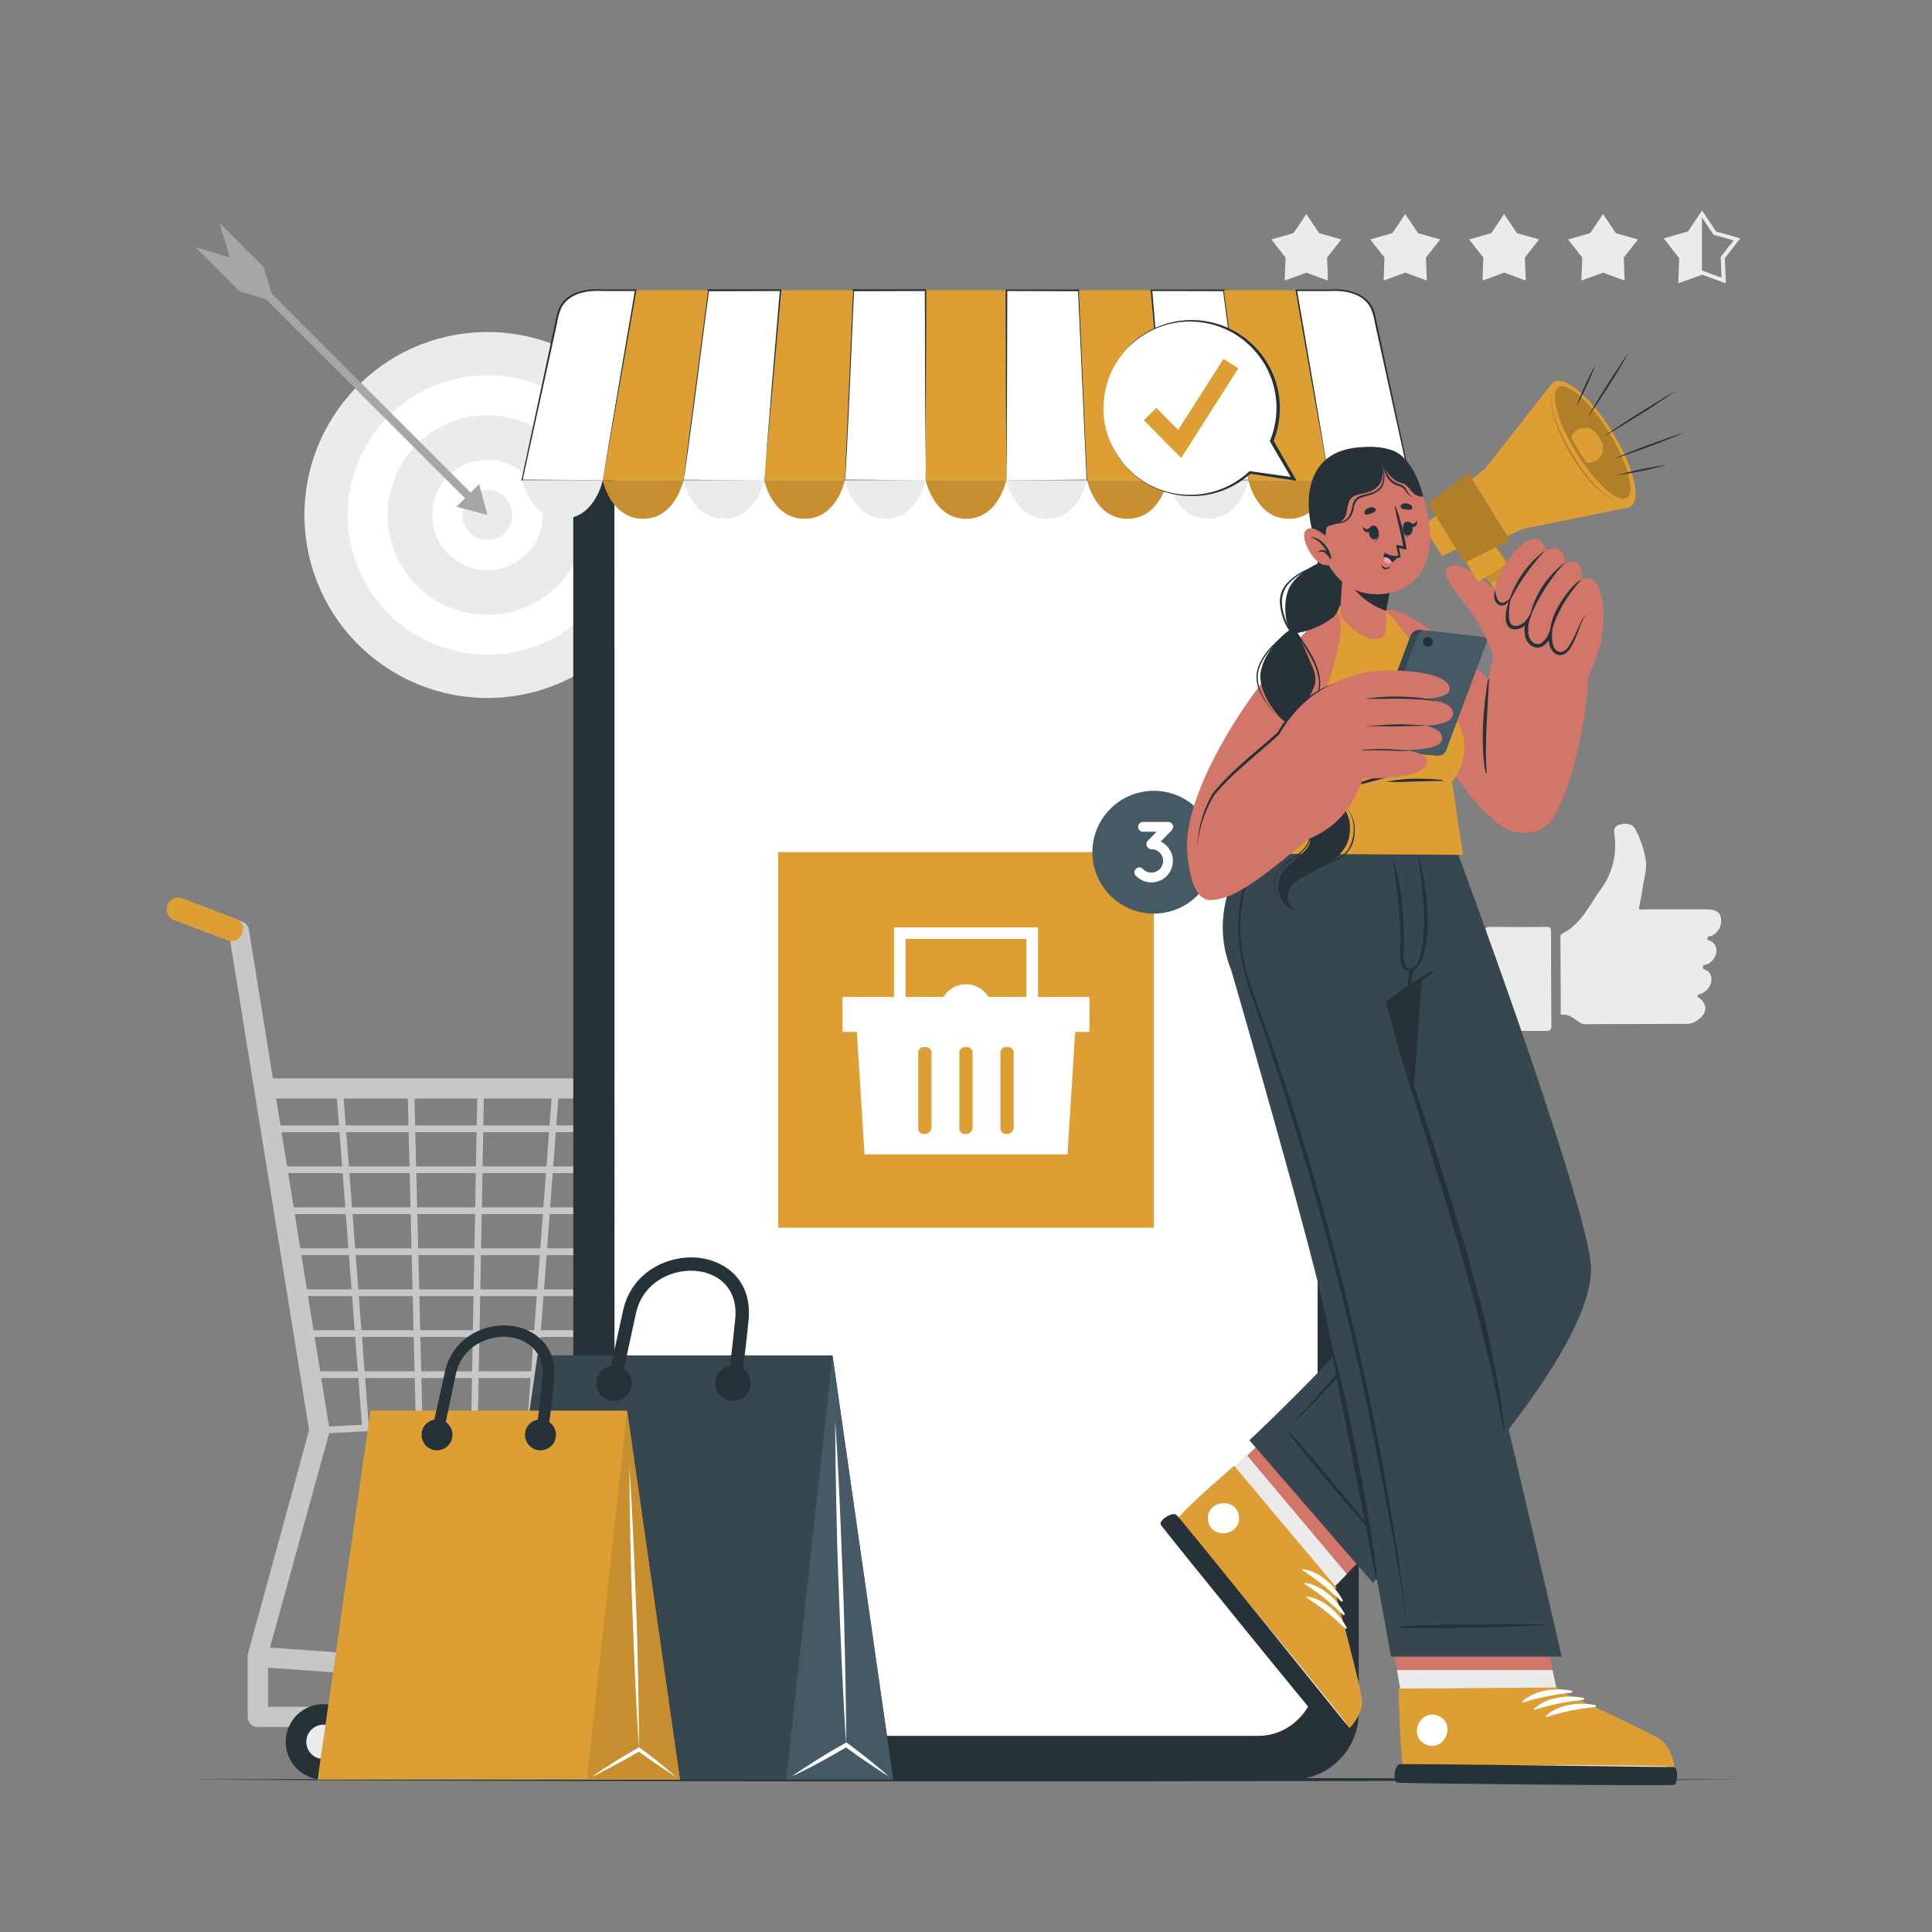 <svg xmlns="http://www.w3.org/2000/svg" viewBox="0 0 500 500"><rect x="0" y="0" width="500" height="500" fill="#808080" stroke="none"/><g id="freepik--background-complete--inject-5"><circle cx="126.14" cy="133.29" r="47.35" transform="translate(-15.18 16.21) rotate(-6.94)" style="fill:#ebebeb"></circle><circle cx="126.14" cy="133.29" r="36.15" transform="translate(-57.3 128.23) rotate(-45)" style="fill:#fff"></circle><circle cx="126.14" cy="133.29" r="25.83" style="fill:#ebebeb"></circle><circle cx="126.14" cy="133.29" r="14.28" transform="translate(-27.39 32.77) rotate(-13.37)" style="fill:#fff"></circle><path d="M119.69,133.29a6.45,6.45,0,1,0,6.45-6.46A6.45,6.45,0,0,0,119.69,133.29Z" style="fill:#ebebeb"></path><rect x="90.29" y="55.21" width="2.08" height="86.54" transform="translate(-42.88 93.42) rotate(-45)" style="fill:#a6a6a6"></rect><polygon points="118.14 131.14 126.14 133.29 124 125.29 118.14 131.14" style="fill:#a6a6a6"></polygon><polygon points="50.5 63.9 61.97 75.37 70.97 78.12 68.22 69.12 56.75 57.64 59.5 66.64 50.5 63.9" style="fill:#a6a6a6"></polygon><polygon points="338.07 55.39 341.39 60.34 347.13 61.97 343.45 66.65 343.67 72.61 338.07 70.56 332.48 72.61 332.7 66.65 329.02 61.97 334.75 60.34 338.07 55.39" style="fill:#ebebeb"></polygon><polygon points="363.67 55.39 366.99 60.34 372.72 61.97 369.04 66.65 369.26 72.61 363.67 70.56 358.08 72.61 358.3 66.65 354.62 61.97 360.35 60.34 363.67 55.39" style="fill:#ebebeb"></polygon><polygon points="389.26 55.39 392.58 60.34 398.31 61.97 394.63 66.65 394.86 72.61 389.26 70.56 383.67 72.61 383.89 66.65 380.21 61.97 385.94 60.34 389.26 55.39" style="fill:#ebebeb"></polygon><polygon points="414.86 55.39 418.18 60.34 423.91 61.97 420.23 66.65 420.45 72.61 414.86 70.56 409.26 72.61 409.49 66.65 405.81 61.97 411.54 60.34 414.86 55.39" style="fill:#ebebeb"></polygon><path d="M434.33,73.33l.25-6.51-4-5.13,6.27-1.78,3.63-5.42,3.64,5.42,6.27,1.78-4,5.13.24,6.51-6.12-2.24ZM440.45,70l5.07,1.86-.2-5.39,3.33-4.25-5.19-1.47-3-4.48-3,4.48-5.19,1.47,3.33,4.25-.2,5.39Z" style="fill:#ebebeb"></path><polygon points="440.45 70.56 440.45 55.39 437.13 60.34 431.4 61.97 435.08 66.65 434.86 72.61 440.45 70.56" style="fill:#ebebeb"></polygon><g id="freepik--xsrjP0--inject-5"><path d="M408.49,264.39c-1.27-.79-2.38-1.94-4.07-1.77-.65.07-.51-.47-.51-.83q0-9.56-.08-19.1c0-.46,0-.85.53-1.1,4.86-2.47,6.95-7.3,9.92-11.44a19.08,19.08,0,0,0,3.48-14.46c-.21-1.43.45-2.08,1.74-2.37,1.56-.36,3.11.06,3.64,1.13a25.57,25.57,0,0,1,2.81,8.33c.29,2.42-.57,4.77-.86,7.16-.22,1.75-.62,3.48-.95,5.25.43.31.92.15,1.38.16l16.14,0c2.27,0,3.38.64,3.7,2.14a4.31,4.31,0,0,1-2.32,4.67c-.41.21-1.13,0-1.18.66s.7.57,1.07.83c2,1.33,1.6,4.08-.64,5.69-.55.38-1.6.2-1.62,1,0,.63,1,.62,1.42,1.07,1.58,1.55.81,4.45-1.54,5.63a7.06,7.06,0,0,0-.94.37c-.27.18-.53.38,0,.75,2.33,1.65,2.29,4-.05,5.67l-.7.5a4.49,4.49,0,0,1-2.83.63q-12.66.07-25.31.09A3,3,0,0,1,408.49,264.39Z" style="fill:#ebebeb;fill-rule:evenodd"></path><path d="M384.46,253.24c0-4,0-8.09-.06-12.14,0-.82.08-1.23,1.09-1.22q7.41.08,14.8,0c1,0,1.12.32,1.12,1.18q0,12.21.08,24.42c0,1-.27,1.33-1.31,1.32-4.78,0-9.57,0-14.36.06-1.19,0-1.35-.4-1.34-1.44C384.52,261.33,384.47,257.29,384.46,253.24Z" style="fill:#ebebeb;fill-rule:evenodd"></path></g></g><g id="freepik--Cart--inject-5"><path d="M197.71,446.94h-131a2.62,2.62,0,0,1-2.62-2.62V428.71h0c0-.05,0-.1,0-.15s0-.18,0-.28L80,370.13,59.49,243l-6.85-2.38a2.62,2.62,0,0,1,1.47-5l8.45,2.85a2.61,2.61,0,0,1,1.85,2.12l20.84,129.2a2.36,2.36,0,0,1,0,.88L69.87,426.39l122,8.67a2.66,2.66,0,0,1,1.77.85l6,6.66a2.62,2.62,0,0,1-1.94,4.37ZM69.36,441.71H191.81l-1.35-1.5L69.36,431.6Z" style="fill:#c7c7c7"></path><path d="M245.66,284.31H69.12a2.62,2.62,0,1,1,0-5.23H245.66a2.62,2.62,0,1,1,0,5.23Z" style="fill:#c7c7c7"></path><path d="M82.66,371.06a.88.88,0,0,1,0-1.75l132.62-7.09,26.11-80.79a.87.87,0,0,1,1.1-.56A.86.86,0,0,1,243,282l-26.3,81.36a.87.87,0,0,1-.78.61L82.71,371.05Z" style="fill:#c7c7c7"></path><path d="M218.16,356.64H80.24a.87.87,0,1,1,0-1.74H218.16a.87.87,0,0,1,0,1.74Z" style="fill:#c7c7c7"></path><path d="M221.67,346H78.61a.87.87,0,0,1,0-1.74H221.67a.87.87,0,0,1,0,1.74Z" style="fill:#c7c7c7"></path><path d="M224.91,335.43H77a.88.88,0,0,1,0-1.75H224.91a.88.88,0,1,1,0,1.75Z" style="fill:#c7c7c7"></path><path d="M228.43,324.82H75.37a.88.88,0,1,1,0-1.75H228.43a.88.88,0,0,1,0,1.75Z" style="fill:#c7c7c7"></path><path d="M231.78,314.21h-158a.87.87,0,1,1,0-1.74h158a.87.87,0,1,1,0,1.74Z" style="fill:#c7c7c7"></path><path d="M235.38,303.6H72.12a.87.87,0,0,1,0-1.74H235.38a.87.87,0,0,1,0,1.74Z" style="fill:#c7c7c7"></path><path d="M238.81,293H70.5a.87.87,0,1,1,0-1.74H238.81a.87.87,0,1,1,0,1.74Z" style="fill:#c7c7c7"></path><path d="M94.57,370a.87.87,0,0,1-.87-.81L87,281.76a.86.86,0,0,1,.8-.93.89.89,0,0,1,.94.8L95.44,369a.87.87,0,0,1-.8.93Z" style="fill:#c7c7c7"></path><path d="M202.7,364.25a.83.83,0,0,1-.22,0,.88.88,0,0,1-.62-1.07l22.21-81.68a.88.88,0,0,1,1.07-.62.87.87,0,0,1,.61,1.07l-22.2,81.68A.89.89,0,0,1,202.7,364.25Z" style="fill:#c7c7c7"></path><path d="M108.5,369.3a.88.88,0,0,1-.87-.86l-2.16-86.72a.89.89,0,0,1,.85-.9h0a.88.88,0,0,1,.88.85l2.15,86.73a.88.88,0,0,1-.85.9Z" style="fill:#c7c7c7"></path><path d="M122.8,368.52h0a.87.87,0,0,1-.85-.89l1.6-85.95a.88.88,0,0,1,.87-.86h0a.87.87,0,0,1,.85.89l-1.6,86A.87.87,0,0,1,122.8,368.52Z" style="fill:#c7c7c7"></path><path d="M187.48,364.93l-.17,0a.86.86,0,0,1-.68-1l16.87-82.36a.89.89,0,0,1,1-.68.87.87,0,0,1,.68,1l-16.87,82.36A.88.88,0,0,1,187.48,364.93Z" style="fill:#c7c7c7"></path><path d="M170.14,366H170a.88.88,0,0,1-.72-1l13.66-83.4a.87.87,0,0,1,1-.71.86.86,0,0,1,.71,1L171,365.24A.88.88,0,0,1,170.14,366Z" style="fill:#c7c7c7"></path><path d="M137.44,367.69h-.07a.86.86,0,0,1-.8-.93l6.37-85.13a.87.87,0,0,1,1.74.13l-6.37,85.13A.88.88,0,0,1,137.44,367.69Z" style="fill:#c7c7c7"></path><path d="M154.59,366.58h-.1a.88.88,0,0,1-.77-1l9.34-84a.87.87,0,0,1,1.73.19l-9.34,84A.87.87,0,0,1,154.59,366.58Z" style="fill:#c7c7c7"></path><circle cx="83.71" cy="450.79" r="9.77" style="fill:#263238"></circle><path d="M88.15,450.79a4.44,4.44,0,1,1-4.44-4.44A4.44,4.44,0,0,1,88.15,450.79Z" style="fill:#ebebeb"></path><circle cx="171.14" cy="450.79" r="9.77" style="fill:#263238"></circle><path d="M175.58,450.79a4.44,4.44,0,1,1-4.44-4.44A4.44,4.44,0,0,1,175.58,450.79Z" style="fill:#ebebeb"></path><path d="M59.89,243.53a3,3,0,0,1-1.06-.19l-13.76-5.22a3,3,0,1,1,2.13-5.61L61,237.73a3,3,0,0,1-1.07,5.8Z" style="fill:#DD9E34"></path></g><g id="freepik--Floor--inject-5"><path d="M48.58,460.56c129-.61,273.8-.62,402.84,0-129,.62-273.8.61-402.84,0Z" style="fill:#263238"></path></g><g id="freepik--Device--inject-5"><path d="M334.52,77.71H165.46a17.26,17.26,0,0,0-17.1,17.42v348a17.27,17.27,0,0,0,17.1,17.42H334.52a17.29,17.29,0,0,0,17.12-17.42v-348A17.28,17.28,0,0,0,334.52,77.71Zm6.42,354.67c0,9.16-6.86,16.57-15.32,16.57H174.38c-8.48,0-15.34-7.41-15.34-16.57V108.32c0-18.66,6.86-19.57,15.34-19.57h30.3c1.76,0,3.2,2,3.2,4.48V94.3c0,5.81,3.18,5.83,7.08,5.83H285c3.94,0,7.1,0,7.1-5.83V93.23c0-2.48,1.42-4.48,3.21-4.48h30.29c8.46,0,15.32,2.48,15.32,19.57Z" style="fill:#263238"></path><path d="M341,108.61V432.67c0,9.16-6.86,16.57-15.32,16.57H174.39c-8.48,0-15.34-7.41-15.34-16.57V108.61C159.05,90,165.91,89,174.39,89h30.3c1.76,0,3.2,2,3.2,4.48v1.07c0,5.81,3.18,5.83,7.08,5.83H285c3.94,0,7.1,0,7.1-5.83V93.52c0-2.48,1.42-4.48,3.21-4.48h30.29C334.09,89,341,91.52,341,108.61Z" style="fill:#fff"></path><path d="M259.55,92.87H240.44a1.18,1.18,0,0,1-1.18-1.18h0a1.18,1.18,0,0,1,1.18-1.18h19.11a1.18,1.18,0,0,1,1.18,1.18h0A1.18,1.18,0,0,1,259.55,92.87Z" style="fill:#fff"></path><g id="freepik--u5Zjqx--inject-5"><path d="M199.45,96l-.29.29-.17.17a4,4,0,0,0-5.64,0,1.29,1.29,0,0,1-.16-.17c-.1-.09-.19-.19-.29-.29h0l0,0c.13-.1.25-.22.37-.32a4.06,4.06,0,0,1,.86-.55,4.18,4.18,0,0,1,1.13-.38l.57-.07h.5l.38,0a4,4,0,0,1,1,.24,4.58,4.58,0,0,1,.71.33,5.35,5.35,0,0,1,.67.47l.31.28Z" style="fill:#a6a6a6"></path><path d="M194.27,97.41c-.15-.16-.3-.31-.46-.46a3.32,3.32,0,0,1,4.71,0l-.46.46a2.68,2.68,0,0,0-3.79,0Z" style="fill:#a6a6a6"></path><path d="M197.6,97.87l-.46.46a1.38,1.38,0,0,0-1.94,0c-.16-.15-.31-.31-.46-.46A2,2,0,0,1,197.6,97.87Z" style="fill:#a6a6a6"></path><path d="M196.58,98.75a.41.41,0,0,1-.41.41.41.41,0,0,1-.42-.41.42.42,0,0,1,.42-.42A.41.41,0,0,1,196.58,98.75Z" style="fill:#a6a6a6"></path></g><path d="M170.9,96.91a1.21,1.21,0,1,1,1.21,1.21A1.21,1.21,0,0,1,170.9,96.91Z" style="fill:#a6a6a6"></path><path d="M174.7,96.91a1.21,1.21,0,1,1,1.21,1.21A1.21,1.21,0,0,1,174.7,96.91Z" style="fill:#a6a6a6"></path><path d="M178.5,96.91a1.21,1.21,0,1,1,1.2,1.21A1.2,1.2,0,0,1,178.5,96.91Z" style="fill:#a6a6a6"></path><path d="M182.3,96.91a1.21,1.21,0,1,1,1.2,1.21A1.2,1.2,0,0,1,182.3,96.91Z" style="fill:#a6a6a6"></path><path d="M186.09,96.91a1.21,1.21,0,1,1,1.21,1.21A1.21,1.21,0,0,1,186.09,96.91Z" style="fill:#a6a6a6"></path><path d="M327.3,99.55h-9.82V95h9.82Zm-9.32-.5h8.82V95.5H318Z" style="fill:#a6a6a6"></path><rect x="318.3" y="95.77" width="6.33" height="3" style="fill:#a6a6a6"></rect><rect x="327.3" y="96.06" width="0.87" height="2.43" style="fill:#a6a6a6"></rect><rect x="239.56" y="75.12" width="20.89" height="49.15" style="fill:#DD9E34"></rect><path d="M260.44,124.26s-2,10-10.44,10-10.44-10-10.44-10Z" style="fill:#DD9E34"></path><path d="M260.44,124.26s-2,10-10.44,10-10.44-10-10.44-10Z" style="opacity:0.1"></path><polygon points="239.55 124.27 218.66 124.27 220.79 75.12 239.55 75.12 239.55 124.27" style="fill:#fff"></polygon><path d="M239.55,124.27l-20.89.13h-.14s2-49.22,2-49.29v-.24h.23l18.76,0h.21c.08.19-.13,24.63-.08,24.83l-.13,24.52Zm0,0-.13-24.63-.07-24.52.2.2-18.76.05.25-.24c-.07,0-2.06,49.72-2.38,49l20.89.13Z" style="fill:#263238"></path><path d="M239.56,124.26s-2,10-10.46,10-10.44-10-10.44-10Z" style="fill:#ebebeb"></path><polygon points="218.66 124.27 197.77 124.27 202.03 75.12 220.79 75.12 218.66 124.27" style="fill:#DD9E34"></polygon><path d="M218.66,124.26s-2,10-10.45,10-10.44-10-10.44-10Z" style="fill:#DD9E34"></path><path d="M218.66,124.26s-2,10-10.45,10-10.44-10-10.44-10Z" style="opacity:0.1"></path><polygon points="197.76 124.27 176.87 124.27 183.27 75.12 202.03 75.12 197.76 124.27" style="fill:#fff"></polygon><path d="M197.76,124.27l-20.89.13h-.15S183,75.17,183,75.09l0-.22h.22l18.76,0h.22l0,.22L200,99.76l-2.26,24.51Zm0,0,2-24.64,2.06-24.53.2.22-18.76.05.24-.22c-.07,0-6.35,49.74-6.64,49l20.89.13Z" style="fill:#263238"></path><path d="M197.76,124.26s-2,10-10.45,10-10.44-10-10.44-10Z" style="fill:#ebebeb"></path><polygon points="176.87 124.27 155.98 124.27 164.51 75.12 183.26 75.12 176.87 124.27" style="fill:#DD9E34"></polygon><path d="M176.87,124.26s-2,10-10.44,10-10.46-10-10.46-10Z" style="fill:#DD9E34"></path><path d="M176.87,124.26s-2,10-10.44,10-10.46-10-10.46-10Z" style="opacity:0.1"></path><path d="M156,124.27H135.08l9.33-43c.77-3.55,4.55-6.14,9-6.14H164.5Z" style="fill:#fff"></path><path d="M156,124.27l-20.89.13h-.16l0-.16c1.31-6.11,7.6-35.42,8.76-40.85a14.91,14.91,0,0,1,1.19-4.07c2.21-4,7.11-4.71,11.25-4.43l8.35,0h.25l-.05.23-4.34,24.62L156,124.27Zm0,0,4.14-24.65,4.19-24.54.2.24-8.35,0c-4-.24-8.67.4-10.83,4.22a14.32,14.32,0,0,0-1.15,3.93l-1.79,8.16-7.17,32.65-.13-.16,20.89.13Z" style="fill:#263238"></path><path d="M156,124.26s-2,10-10.44,10-10.44-10-10.44-10Z" style="fill:#ebebeb"></path><polygon points="260.45 124.27 281.34 124.27 279.21 75.12 260.45 75.12 260.45 124.27" style="fill:#fff"></polygon><path d="M260.45,124.27l20.89-.13-.13.13L279,75.13l.25.24-18.76-.05.2-.2-.07,24.52-.13,24.63Zm0,0-.13-24.52-.07-24.63v-.2h.21l18.76,0h.23v.24c0,.18,2,49.13,2,49.29h-.14l-20.89-.13Z" style="fill:#263238"></path><path d="M281.34,124.26s-2,10-10.44,10-10.46-10-10.46-10Z" style="fill:#ebebeb"></path><polygon points="281.34 124.27 302.23 124.27 297.97 75.12 279.21 75.12 281.34 124.27" style="fill:#DD9E34"></polygon><path d="M302.23,124.26s-2,10-10.44,10-10.45-10-10.45-10Z" style="fill:#DD9E34"></path><path d="M302.23,124.26s-2,10-10.44,10-10.45-10-10.45-10Z" style="opacity:0.1"></path><polygon points="302.24 124.27 323.13 124.27 316.73 75.12 297.97 75.12 302.24 124.27" style="fill:#fff"></polygon><path d="M302.24,124.27l20.89-.13c-.29.9-6.54-49.19-6.64-49l.24.22L298,75.32l.2-.22c1.05,12.25,3.08,36.91,4.07,49.17Zm0,0L300,99.76l-2.21-24.62,0-.22H298l18.76,0H317c.07.36,6.27,49.15,6.33,49.53h-.15l-20.89-.13Z" style="fill:#263238"></path><path d="M323.13,124.26s-2,10-10.44,10-10.45-10-10.45-10Z" style="fill:#ebebeb"></path><polygon points="323.13 124.27 344.02 124.27 335.49 75.12 316.74 75.12 323.13 124.27" style="fill:#DD9E34"></polygon><path d="M344,124.26s-2,10-10.46,10-10.44-10-10.44-10Z" style="fill:#DD9E34"></path><path d="M344,124.26s-2,10-10.46,10-10.44-10-10.44-10Z" style="opacity:0.1"></path><path d="M344,124.27h20.89l-9.33-43c-.77-3.55-4.55-6.14-9-6.14H335.5Z" style="fill:#fff"></path><path d="M344,124.27l20.89-.13-.13.16-7.17-32.65-1.79-8.16a14.32,14.32,0,0,0-1.15-3.93c-2.16-3.82-6.81-4.46-10.83-4.22l-8.35,0,.2-.24C337.81,87.33,342,112,344,124.27Zm0,0-4.39-24.5L335.3,75.15l-.05-.23h.25l8.35,0c4.87-.39,10.8,1,12,6.45,1.5,7,7.6,35.42,9.2,42.9l0,.16h-.16L344,124.27Z" style="fill:#263238"></path><path d="M364.91,124.26s-2,10-10.44,10-10.44-10-10.44-10Z" style="fill:#ebebeb"></path><rect x="201.4" y="220.53" width="97.21" height="97.21" style="fill:#DD9E34"></rect><polygon points="281.94 267.06 218.06 267.06 218.06 258 281.94 258 281.94 258 281.94 267.06" style="fill:#fff"></polygon><polygon points="278.38 265.14 276.27 298.75 223.74 298.75 221.62 265.14 278.38 265.14" style="fill:#fff"></polygon><path d="M256.79,261.51a6.79,6.79,0,1,1-6.79-6.79A6.8,6.8,0,0,1,256.79,261.51Z" style="fill:#fff"></path><path d="M241.06,272.41v19.34a1.72,1.72,0,0,1-1.72,1.74h-.28a1.43,1.43,0,0,1-1.42-1.44V272.41a1.43,1.43,0,0,1,1.42-1.42h.56A1.42,1.42,0,0,1,241.06,272.41Z" style="fill:#DD9E34"></path><path d="M251.7,272.41v19.34a1.72,1.72,0,0,1-1.72,1.74h-.28a1.43,1.43,0,0,1-1.42-1.44V272.41A1.43,1.43,0,0,1,249.7,271h.56A1.42,1.42,0,0,1,251.7,272.41Z" style="fill:#DD9E34"></path><path d="M262.34,272.41v19.34a1.72,1.72,0,0,1-1.72,1.74h-.28a1.43,1.43,0,0,1-1.42-1.44V272.41a1.43,1.43,0,0,1,1.42-1.42h.56A1.42,1.42,0,0,1,262.34,272.41Z" style="fill:#DD9E34"></path><polygon points="268.63 260.96 265.63 260.96 265.63 243 234.37 243 234.37 260.96 231.37 260.96 231.37 240 268.63 240 268.63 260.96" style="fill:#fff"></polygon><circle cx="298.6" cy="220.53" r="15.89" transform="translate(-65.46 293.05) rotate(-47.71)" style="fill:#455a64"></circle><path d="M301.9,218.88a5.44,5.44,0,0,1,1.64,3.91,5.56,5.56,0,0,1-9.5,3.94,1.27,1.27,0,1,1,1.79-1.79,3,3,0,0,0,2.13.88,3,3,0,0,0,2.15-.88,3,3,0,0,0,.9-2.15,2.92,2.92,0,0,0-.9-2.12,3,3,0,0,0-2.13-.9,1.12,1.12,0,0,1-.92-.4s0,0,0,0a1.29,1.29,0,0,1,0-1.8l2.28-2.32h-3.63a1.27,1.27,0,0,1,0-2.53h6.61a1.26,1.26,0,0,1,1.28,1.25,1.34,1.34,0,0,1-.16.6,1.51,1.51,0,0,1-.22.32l-2.83,2.91A4.9,4.9,0,0,1,301.9,218.88Z" style="fill:#fff"></path></g><g id="freepik--Character--inject-5"><path d="M369.8,162.79c7.88,5.67,33.07,28.48,34.66,32.28,1.91,4.52-7.86,20.59-11.9,20.24-10.44-.91-28.72-33.79-34.58-48.84C355.11,159.11,356.62,153.3,369.8,162.79Z" style="fill:#d3766a"></path><path d="M391.15,160.76c2.26-2.48,20.15,10.84,19.79,15.76-1.31,18.1-6.86,33.47-10.16,36.65a9.06,9.06,0,0,1-14.36-2.89C382.46,202,382.39,170.35,391.15,160.76Z" style="fill:#d3766a"></path><path d="M384.49,200.05c-2-10,.59-24.14.58-24.16,0-.2.26-.27.27-.16.07,2-1.29,16.82-.58,24.24C384.76,200,384.5,200.12,384.49,200.05Z" style="fill:#263238"></path><path d="M414.75,163.27c-.3,5.25-5.11,15.73-7.25,17.82s-20.23-5.51-21-8.47,1.6-20.54,5.18-24.52S415.06,157.83,414.75,163.27Z" style="fill:#d3766a"></path><path d="M386.35,169.56a43.72,43.72,0,0,0-5.73-11.3c-3.07-4-8.08-9.66-6-11.4,4.32-3.55,16.81,10.51,16.81,10.51s4.52,7.08.55,11A5.53,5.53,0,0,1,386.35,169.56Z" style="fill:#d3766a"></path><polygon points="391.75 158.95 396.43 156.06 388.07 142.51 382.15 146.17 391.75 158.95" style="fill:#DD9E34"></polygon><polygon points="382.16 146.17 385.81 151.04 391.76 158.95 396.43 156.06 388.08 142.51 382.16 146.17" style="fill:#DD9E34"></polygon><polygon points="382.16 146.17 385.81 151.04 391.26 147.68 388.08 142.51 382.16 146.17" style="opacity:0.1"></polygon><rect x="380.47" y="140.15" width="8.65" height="6.57" transform="matrix(-0.85, 0.53, -0.53, -0.85, 787.6, 63.49)" style="fill:#DD9E34"></rect><polygon points="373.19 143.91 379.27 140.95 373.68 131.9 368.31 136 373.19 143.91" style="fill:#DD9E34"></polygon><polygon points="375.52 128.29 383.76 141.65 394.07 136.88 421.46 131.32 401.66 99.23 384.41 121.22 375.52 128.29" style="fill:#DD9E34"></polygon><path d="M406.9,118.15c5.49,8.91,12.27,14.7,15.13,12.93s.73-10.41-4.77-19.32S405,97.07,402.13,98.83,401.41,109.25,406.9,118.15Z" style="fill:#DD9E34"></path><path d="M407.94,117.13c4.87,7.91,10.72,13.14,13.07,11.7s.29-9-4.59-16.93-10.73-13.14-13.07-11.7S403.06,109.23,407.94,117.13Z" style="opacity:0.2"></path><path d="M408.63,116.71c.65,1.05,1.31,2.05,2,3A3.76,3.76,0,0,0,414.3,114l-.93-1.51a3.76,3.76,0,0,0-6.74.7C407.23,114.34,407.9,115.52,408.63,116.71Z" style="fill:#DD9E34"></path><polygon points="379.04 145.59 390.79 139.87 379.99 122.36 369.6 130.29 379.04 145.59" style="fill:#DD9E34"></polygon><polygon points="379.04 145.59 390.79 139.87 379.99 122.36 369.6 130.29 379.04 145.59" style="opacity:0.2"></polygon><path d="M401.52,102.36a11.84,11.84,0,0,0,.26,4.23,27.38,27.38,0,0,0,1.26,4.07c.25.67.55,1.31.83,2s.62,1.28.95,1.91.66,1.26,1,1.87.71,1.23,1.08,1.83a47.7,47.7,0,0,0,5.09,6.83,23.78,23.78,0,0,0,3.14,2.88,10,10,0,0,0,3.79,1.89,10.45,10.45,0,0,1-3.67-2,24.68,24.68,0,0,1-3-2.94,49.7,49.7,0,0,1-5-6.83,51.92,51.92,0,0,1-3.94-7.49,26.5,26.5,0,0,1-1.35-4A12.06,12.06,0,0,1,401.52,102.36Z" style="opacity:0.2"></path><path d="M412.91,94.36c-.49.85-.94,1.72-1.38,2.6s-.86,1.76-1.27,2.65-.81,1.79-1.18,2.69l-.56,1.37c-.17.46-.36.91-.52,1.38.25-.43.48-.86.72-1.29l.67-1.31c.44-.88.86-1.76,1.27-2.65s.81-1.79,1.18-2.7S412.59,95.29,412.91,94.36Z" style="fill:#263238"></path><path d="M418.43,123c1.1-.13,2.19-.32,3.28-.51s2.17-.41,3.25-.63,2.17-.46,3.24-.73l1.61-.4c.53-.15,1.07-.28,1.6-.45l-1.65.24-1.63.28c-1.09.18-2.17.4-3.26.63s-2.16.46-3.23.73S419.49,122.73,418.43,123Z" style="fill:#263238"></path><path d="M435.93,111.94c-1.56.48-3.1,1-4.63,1.54s-3.06,1.09-4.59,1.65-3,1.14-4.55,1.75l-2.26.91c-.75.31-1.51.62-2.25.95.78-.24,1.55-.5,2.32-.75l2.31-.79c1.54-.53,3.06-1.09,4.59-1.65s3-1.15,4.55-1.75S434.44,112.59,435.93,111.94Z" style="fill:#263238"></path><path d="M421.47,91.31c-1,1.34-1.88,2.71-2.8,4.08s-1.81,2.76-2.69,4.15-1.76,2.78-2.61,4.2l-1.28,2.12c-.41.71-.83,1.42-1.23,2.14.48-.67.94-1.35,1.42-2l1.38-2c.91-1.37,1.8-2.76,2.69-4.15s1.76-2.78,2.61-4.2S420.66,92.75,421.47,91.31Z" style="fill:#263238"></path><path d="M414.73,113.15c1.66-.93,3.29-1.91,4.92-2.9s3.23-2,4.85-3,3.21-2,4.8-3.1l2.39-1.57c.78-.54,1.57-1.07,2.35-1.62-.83.47-1.65,1-2.47,1.43l-2.45,1.48c-1.63,1-3.23,2-4.85,3s-3.21,2-4.8,3.09S416.29,112.06,414.73,113.15Z" style="fill:#263238"></path><path d="M387.37,155.33c1.3,2.47,3.46-.48,3.46-.48s-2.09,5,.24,7,4.72-1.71,4.9-2c-.11.26-1.9,4.89.64,6.68s4.51-2.23,4.63-2.5c0,.29-.27,4,2,4.94,3.85,1.57,4.74-7.95,7.43-10,0,0,4,4.15,4.11,4.25s1-9-1.92-12.51a2.9,2.9,0,0,0-3.56-.74s.65-2.87-1.31-4.35c-1-.75-3.1.19-3.1.19a3.63,3.63,0,0,0-1.4-3.52c-1.45-1-3.33.13-3.33.13s-.62-2.43-2.43-2.93C394.07,138.52,384.59,150.06,387.37,155.33Z" style="fill:#d3766a"></path><path d="M399.81,142.6s0-.09-.05-.06A25.88,25.88,0,0,0,390.69,155c-.05.16.19.31.28.14A52.85,52.85,0,0,1,399.81,142.6Z" style="fill:#263238"></path><path d="M404.88,145.79s0-.11-.08-.07a24.24,24.24,0,0,0-9,14.21c0,.2.13.41.19.19C397,156.31,401.51,149.24,404.88,145.79Z" style="fill:#263238"></path><path d="M401.3,164.51c1.25-5.53,4.14-10.1,7.79-14.37,0,0,0-.11-.09-.08-2.35,1.6-4.39,4.57-5.79,7a14.93,14.93,0,0,0-2.1,7.4C401.11,164.57,401.27,164.62,401.3,164.51Z" style="fill:#263238"></path><path d="M390.74,154.88c-.06.19.28.07.23.26-.22.82-1.15,5.82.46,6.66,1.29.68,3.09-.59,3.59-1.35l1.26-1.9-.52,2.23a9.27,9.27,0,0,0-.23,3,3.37,3.37,0,0,0,1.19,2.46,1.93,1.93,0,0,0,2.41,0,5.79,5.79,0,0,0,1.68-2.35l1.07-2.48-.19,2.68a8.85,8.85,0,0,0,.12,2.24,3.63,3.63,0,0,0,.89,1.89,1.72,1.72,0,0,0,1.76.43,3.75,3.75,0,0,0,1.56-1.44,29.7,29.7,0,0,0,2.16-4.16c.34-.72.67-1.44,1-2.14a5.59,5.59,0,0,1,1.42-1.91,6,6,0,0,0-1.22,2c-.31.73-.59,1.47-.87,2.21a25.07,25.07,0,0,1-2,4.36,4.37,4.37,0,0,1-1.82,1.79,2.44,2.44,0,0,1-2.62-.54,4.46,4.46,0,0,1-1.16-2.32,9.34,9.34,0,0,1-.17-2.48l.87.19a6.56,6.56,0,0,1-2,2.8,2.81,2.81,0,0,1-1.77.6,3.21,3.21,0,0,1-1.74-.64,4.23,4.23,0,0,1-1.51-3.11,10.3,10.3,0,0,1,.3-3.32l.74.33c-.67.94-2.53,2.57-4.66,1.78C388.43,161.22,390.32,155.84,390.74,154.88Z" style="fill:#263238"></path><path d="M390.83,154.85a5.83,5.83,0,0,1-1.42,1,1.34,1.34,0,0,1-1.31-.09,2.65,2.65,0,0,1-.77-1.28c-.17-.54-.32-1.11-.45-1.7a4.35,4.35,0,0,0-.15,1.83,2.62,2.62,0,0,0,.91,1.78,1.78,1.78,0,0,0,2.05,0A3,3,0,0,0,390.83,154.85Z" style="fill:#263238"></path><path d="M345.29,448.44c-2-1.23-42.26-50-42.61-52.87-.05-.39,6.08-5.91,13.86-12.84.4-.36,29.54-28.56,29.54-28.56l25,30.19-27.34,27.9s7.06,25.57,7.12,28.73S347.27,449.68,345.29,448.44Z" style="fill:#d3766a"></path><path d="M346.65,422.37c-.07-.16-.09-.25-.06-.29A2.45,2.45,0,0,1,346.65,422.37Z" style="fill:#DD9E34"></path><path d="M350.87,441c.05,3.14-3.61,8.69-5.58,7.45s-42.26-50-42.61-52.87c-.06-.39,6.07-5.91,13.86-12.84l6.26-6,25.77,30.65-4.82,4.92S350.81,437.83,350.87,441Z" style="fill:#ebebeb"></path><path d="M346.85,447.93c-2-1.25-42.59-50.67-42.94-53.54-.15-1.08,6.71-7.42,15.21-14.83l.27-.23,26.54,31.6-.55.43s7.07,25.87,7.13,29.06S348.84,449.19,346.85,447.93Z" style="fill:#DD9E34"></path><path d="M348.3,445.8c-6.63-8.5-34.21-42.16-41.41-50.06-.06-.06-.11,0-.05.05,6.39,8.57,34.23,42,41.33,50.12C348.32,446.08,348.44,446,348.3,445.8Z" style="fill:#fff"></path><path d="M347.49,414.12c-2.08-3.79-5.88-7.38-10.27-8-.17,0-.2.22-.08.3a60,60,0,0,1,9.92,8A.27.27,0,0,0,347.49,414.12Z" style="fill:#fff"></path><path d="M348,417.65c-2.08-3.78-5.87-7.37-10.27-8-.17,0-.2.22-.08.3a59.54,59.54,0,0,1,9.93,8A.27.27,0,0,0,348,417.65Z" style="fill:#fff"></path><path d="M348.52,421.19c-2.08-3.78-5.88-7.38-10.27-8-.17,0-.2.22-.08.29a60.11,60.11,0,0,1,9.93,8A.27.27,0,0,0,348.52,421.19Z" style="fill:#fff"></path><path d="M349.24,447.23c.38,1.17-2.75,3.42-3.51,3S301,395.67,300.41,394.58s3-3.44,4.06-2.52S349.24,447.23,349.24,447.23Z" style="fill:#263238"></path><path d="M320.56,392c-1.15-5-9-3.27-7.86,1.79S321.71,397.1,320.56,392Z" style="fill:#fff"></path><path d="M366.11,323.7c-2.24,11-42.71,49.05-42.71,49.05l31.89,36.82s59.69-58.86,56.3-83.22c-2.95-21.2-34.68-106.42-34.68-106.42H340.3S368.3,312.86,366.11,323.7Z" style="fill:#37474f"></path><path d="M366.11,323.7c-2.24,11-42.71,49.05-42.71,49.05l31.89,36.82s59.69-58.86,56.3-83.22c-2.95-21.2-34.68-106.42-34.68-106.42H340.3S368.3,312.86,366.11,323.7Z" style="fill:#37474f"></path><path d="M358.92,400.81c-4.24-5.27-2.95-3.82-7.24-9.05-2.11-2.56-15.94-19.35-18.32-21.4-.05,0-.14,0-.11.09,1.6,2.7,15.72,19.26,17.88,21.78,4.39,5.14,3.19,3.62,7.64,8.71C358.85,401,359,400.91,358.92,400.81Z" style="fill:#263238"></path><path d="M370.65,318.33c-.52-2.75-1.12-5.5-1.7-8.24q-1.79-8.4-3.78-16.75-3.94-16.56-8.6-32.94c-3.12-10.95-6.42-21.89-10.22-32.63-.46-1.33-1-2.65-1.43-4,0-.1-.2-.06-.16,0,3.29,10.76,6.68,21.49,9.76,32.31s5.92,21.61,8.6,32.49c1.34,5.47,2.59,11,3.82,16.44q.9,4.05,1.76,8.11a57.83,57.83,0,0,1,1.53,8.35,12.67,12.67,0,0,1-2.15,7.52c-1.37,2.25-3,4.36-4.54,6.48-3.13,4.24-27.65,31.45-28.61,32.36-.08.07,0,.17.11.11,4-3.59,24-25,27.22-29.21,1.59-2.09,3.13-4.22,4.65-6.36a25.14,25.14,0,0,0,3.64-6.41A15.15,15.15,0,0,0,370.65,318.33Z" style="fill:#263238"></path><path d="M370.58,219.92l-6.65,87.22c-6.34-29.85-23.62-87.22-23.62-87.22Z" style="fill:#263238"></path><path d="M432,459.9c-2.2.75-65.49.92-67.9-.61-.34-.2-.71-8.44-1.13-18.86,0-.53-7.76-43.21-7.76-43.21l39.21-.19,8.64,41.1s24.25,10.77,26.73,12.72S434.18,459.16,432,459.9Z" style="fill:#d3766a"></path><path d="M432,459.9c-2.21.75-65.49.92-67.9-.61-.34-.2-.72-8.44-1.14-18.86,0-.15-.59-3.47-1.44-8.21h40.29l1.24,5.91s24.25,10.77,26.73,12.72S434.18,459.16,432,459.9Z" style="fill:#ebebeb"></path><path d="M412.68,442.3c-.16,0-.25-.09-.26-.14Z" style="fill:#DD9E34"></path><path d="M432.29,459.62c-2.24.74-66.2.45-68.62-1.11-.94-.58-1.44-9.9-1.72-21.18V437l41.26-.28,0,.7s24.43,11.07,26.92,13.06S434.52,458.88,432.29,459.62Z" style="fill:#DD9E34"></path><path d="M431.57,457.13c-10.78-.31-54.29-.56-65-.05-.09,0-.09.06,0,.07,10.67.54,54.18.44,65,.16C431.8,457.3,431.8,457.14,431.57,457.13Z" style="fill:#fff"></path><path d="M406.66,437.54c-4.24-.81-9.43-.18-12.69,2.83-.12.11,0,.29.18.25a59.55,59.55,0,0,1,12.49-2.54A.27.27,0,0,0,406.66,437.54Z" style="fill:#fff"></path><path d="M409.71,439.4c-4.24-.81-9.43-.18-12.68,2.83-.13.11,0,.29.17.25a59.81,59.81,0,0,1,12.49-2.54A.27.27,0,0,0,409.71,439.4Z" style="fill:#fff"></path><path d="M412.77,441.26c-4.24-.81-9.44-.18-12.69,2.83-.13.11,0,.29.18.25a59.55,59.55,0,0,1,12.49-2.54A.27.27,0,0,0,412.77,441.26Z" style="fill:#fff"></path><path d="M433.27,457.33c1.15.44.88,4.29.05,4.59s-70.56-.32-71.74-.59-.73-4.52.65-4.74S433.27,457.33,433.27,457.33Z" style="fill:#263238"></path><path d="M372.47,444.19c-4.62-2.34-8.27,4.84-3.63,7.19S377.11,446.53,372.47,444.19Z" style="fill:#fff"></path><path d="M373.38,219.93a149.9,149.9,0,0,0-3.15,18.26c-.76,7.66-1.72,14.44-2.74,15.28s-6.94,4.67-8.89,5.86c0,0,18,54.68,22.69,72.9,6.75,26.42,22.88,96.51,22.88,96.51H360s-11.93-66.28-17.65-91.43C337.42,315.73,318.62,251,318.62,251c-6.84-16.82,4.69-31.11,4.69-31.11S373.38,219.9,373.38,219.93Z" style="fill:#37474f"></path><path d="M400.06,420.38c-6.53,0-4.65-.12-11.18-.08-3.19,0-24.17.15-27.15.71-.06,0-.06.13,0,.14,3,.46,24,0,27.15-.13,6.53-.17,4.65-.2,11.17-.44A.1.1,0,0,0,400.06,420.38Z" style="fill:#263238"></path><path d="M370.54,251.31a82.91,82.91,0,0,0-11.88,8,.14.14,0,0,0,.16.24c4-2.52,8.15-5,12-7.72A.29.29,0,0,0,370.54,251.31Z" style="fill:#263238"></path><path d="M367.25,221.57c0-.15-.3-.14-.27,0a144.93,144.93,0,0,1,1.51,14.52c.15,2.26.27,14.81-3.73,14.52-.66,0-1.09-.64-1.34-1.59a15.47,15.47,0,0,1-.08-3.85c0-2.64,0-5.27-.21-7.9a71.19,71.19,0,0,0-2.41-14.5.13.13,0,0,0-.25.05,133.36,133.36,0,0,1,1.94,20.24c0,3.26-.84,8.32,2.57,8.3s4.43-8.43,4.51-10.7A74.22,74.22,0,0,0,367.25,221.57Z" style="fill:#263238"></path><path d="M364.92,250.94a20.31,20.31,0,0,0-.47,2.68,6,6,0,0,0,0,2.15.15.15,0,0,0,.28,0,7.56,7.56,0,0,0,.58-2.17c.17-.83.36-1.66.5-2.5A.43.43,0,0,0,364.92,250.94Z" style="fill:#263238"></path><path d="M356.14,405.82c-.12-1-.25-2-.39-3-.27-1.91-.59-3.81-.89-5.72-.59-3.83-1.24-7.64-1.92-11.45-1.35-7.61-2.91-15.19-4.56-22.73-.93-4.27-2-8.48-3.15-12.7-.08-.29-.49-.15-.44.14.69,3.85,1.36,7.71,2.15,11.55s1.57,7.66,2.33,11.49c1.5,7.57,2.9,15.17,4.4,22.75.43,2.14.81,4.28,1.23,6.42.21,1.07.42,2.13.65,3.2s.56,2.1.74,3.17c0,.1.16.05.15,0C356.27,407.89,356.25,406.85,356.14,405.82Z" style="fill:#263238"></path><path d="M385.83,348.61c-1.44-7.15-3.37-14.2-5.31-21.22-3.92-14.13-8.52-28.05-13.12-42l-4-12c-.67-2-3.91-12.81-4.31-13.84-.05-.1-.2-.06-.17,0,.93,3.68,2.2,9.05,3.28,12.7s2.22,7.18,3.34,10.77c2.2,7.05,4.44,14.09,6.57,21.16,4.22,14,8.42,27.93,11.84,42.13,1,4,1.92,7.94,2.79,11.94s1.63,8,2.46,12a.1.1,0,0,0,.2,0C388.71,363,387.26,355.77,385.83,348.61Z" style="fill:#263238"></path><path d="M359.06,386c-2.37-13.63-5.21-27.18-8.36-40.66s-6.68-27-10.56-40.34S332,278.4,327.35,265.29c-2.18-6.21-4.85-12.36-5.84-18.88a38.69,38.69,0,0,1,4-24.46.09.09,0,1,0-.16-.09c-3.89,5.81-8.22,17.85-1,37.16,2.4,6.44,4.47,13,6.6,19.51q3.28,10.07,6.29,20.19c4,13.39,7.66,26.87,11,40.44s6.25,27.23,8.84,40.95,3.63,18.42,5.84,32.25c.29,1.8.52,3.61.76,5.42,0,.1.17.1.16,0C362.07,404.07,361.42,399.59,359.06,386Z" style="fill:#263238"></path><path d="M378.63,221.23l-2.85-18.9s5.61-6.57,2.05-14.36C376,184,364.67,162.6,358,157.7c-6.27-4.6-14.14-.26-17.09,3.69-8.49,11.37-14.66,22.28-19.57,59.53Z" style="fill:#DD9E34"></path><path d="M366.11,199.32a57.58,57.58,0,0,0-8.55,1.43c-1.39.36-2.76.79-4.12,1.24-.68.23-1.37.43-2.05.63a9.28,9.28,0,0,1-2.21.42c-.06,0-.06.1,0,.11a16.72,16.72,0,0,0,2.12-.05,15.33,15.33,0,0,0,2-.39c1.42-.35,2.81-.77,4.23-1.14,2.84-.74,5.69-1.48,8.58-2C366.28,199.53,366.24,199.3,366.11,199.32Z" style="fill:#263238"></path><path d="M373.24,201.85a61.1,61.1,0,0,0-7.15-.32c-1.19,0-2.38.1-3.57.22-.56.06-1.13.12-1.7.2s-1.23.24-1.85.32a.05.05,0,1,0,0,.1c.59-.05,1.19,0,1.78,0l1.78,0,3.57-.1c2.38-.09,4.76-.15,7.14-.16A.1.1,0,0,0,373.24,201.85Z" style="fill:#263238"></path><path d="M340.52,161c-17.89,16.87-34.46,44.73-33.28,59.36,1.17,14.45,6.07,12.59,7.49,12.37,8.67-1.36,25.57-43.39,30.34-60.33S344.94,156.83,340.52,161Z" style="fill:#d3766a"></path><path d="M345.65,144.62c-3.11-.09-10.37,3.48-12.18,7.94s-.38,10.85,1.06,11.23,7-1.18,10.51-4.06S347.18,144.67,345.65,144.62Z" style="fill:#263238"></path><path d="M345.66,144.64c.09,0,.07-.21,0-.19-2.62.42-5.25,1.83-7.6,3a15.41,15.41,0,0,0-5.18,3.7,7.11,7.11,0,0,0-1.55,5.76,14.65,14.65,0,0,0,2.72,6.86c.05.05.16,0,.12-.06-2-4.12-4.08-9.23-.32-13C337,147.52,341.63,146.34,345.66,144.64Z" style="fill:#263238"></path><path d="M334.75,162.58c-2.54.83-8.38,7.07-8.57,12.24s5.2,11.73,6.58,12,6.24-5.55,7.45-9.4c.82-2.56-.69-5.09-1.77-7.69C336.85,165.92,335.14,162.45,334.75,162.58Z" style="fill:#263238"></path><path d="M341.66,176.53c-.18-5.2-4-9.66-6.57-13.89a0,0,0,0,0-.08,0c1.78,4.19,5.15,7.63,6.09,12.19a8.5,8.5,0,0,1-1.81,7.64c-1.66,1.81-4,2.93-6.07,4.15-.14.08,0,.28.14.2C337.56,184.55,341.84,181.89,341.66,176.53Z" style="fill:#263238"></path><path d="M334.27,163.15c.12-.09,0-.28-.12-.19-3.38,2.45-7.35,5.86-8.63,10-1.38,4.47,1.58,8.32,4.19,11.62,0,0,.1,0,.07,0-2.59-3.37-5.46-7.62-3.77-12C327.47,168.69,331.1,165.53,334.27,163.15Z" style="fill:#263238"></path><path d="M333.58,185.68c-2.45,3.57-5.28,8.68-3.29,12.12s8.13,7.47,8.54,7.33,5.66-6.41,5.55-11.26S333.9,185.21,333.58,185.68Z" style="fill:#263238"></path><path d="M339.24,205.32c-3.58-1.46-7.92-3.65-9.4-7.51s1.35-8.56,3.38-11.55a0,0,0,0,0-.05,0c-2.34,2.89-5,7.65-3.71,11.48s6,6.83,9.74,7.77C339.28,205.48,339.31,205.35,339.24,205.32Z" style="fill:#263238"></path><path d="M338.66,204.78a11.32,11.32,0,0,0-.43,9c2.24,5.75-.35,5.89-5.23,10.67-4.14,4-2,10.06,2.2,11.2,0,0-3.47-2.45-1.18-6,2.73-4.26,14.05-5.45,15.22-13.58C350.77,205.52,338.66,204.78,338.66,204.78Z" style="fill:#263238"></path><path d="M338,208.42c0-.11-.17-.15-.19,0a8.9,8.9,0,0,0-.23,3.21c.17,1.39.86,2.61,1.12,4,.66,3.48-2.86,5.44-5.27,7.11-3.22,2.23-4.71,5.9-2.81,9.57,0,.05.11,0,.08,0a7,7,0,0,1,.55-7.21c1.48-2,4-2.88,5.71-4.58,1.2-1.17,2.24-2.59,2.08-4.34a13.4,13.4,0,0,0-.8-2.76A9.81,9.81,0,0,1,338,208.42Z" style="fill:#263238"></path><path d="M339.92,204.89c-.05,0-.06.07,0,.08,3,.75,6.17,1.44,8.35,3.87,2.35,2.61,2.58,6.49,1.32,9.66-1.42,3.55-4.79,4.25-8,5.41a14,14,0,0,0-6.29,3.82c-.05.06.05.14.11.09,2.87-2.75,6.51-3.57,10.09-5a7.65,7.65,0,0,0,5-6.43C351.49,209.58,346.06,205.73,339.92,204.89Z" style="fill:#263238"></path><path d="M341.52,140.3a1.06,1.06,0,0,0-1.07,1.82A1.06,1.06,0,0,0,341.52,140.3Z" style="fill:#DD9E34"></path><path d="M342.92,141.69a1.06,1.06,0,0,0-1.08,1.82A1.06,1.06,0,0,0,342.92,141.69Z" style="fill:#DD9E34"></path><path d="M344.54,142.83a1.06,1.06,0,0,0-1.07,1.82A1.06,1.06,0,0,0,344.54,142.83Z" style="fill:#DD9E34"></path><path d="M346.26,143.72a1.06,1.06,0,0,0-1.08,1.82A1.06,1.06,0,0,0,346.26,143.72Z" style="fill:#DD9E34"></path><path d="M348.14,144.32a1.06,1.06,0,0,0-1.07,1.82A1.06,1.06,0,0,0,348.14,144.32Z" style="fill:#DD9E34"></path><path d="M350,144.56a1.06,1.06,0,0,0-1.08,1.82A1.06,1.06,0,0,0,350,144.56Z" style="fill:#DD9E34"></path><path d="M346.84,159c.29,1.06,6.13,8,10.74,6,1.71-.73,1.07-6.33,1.07-6.33l1.83-9.78L348,141.54S346.72,158.52,346.84,159Z" style="fill:#d3766a"></path><path d="M347.57,147.88a19,19,0,0,0,11.18,10.21l1.73-9.24L348,141.54S347.82,144.41,347.57,147.88Z" style="fill:#263238"></path><path d="M369.5,133.23c2.94,16-6.33,19.61-9.79,20.24-3.14.57-13.91,2.12-18.49-13.52s1.95-22.09,9.06-23.78S366.56,117.19,369.5,133.23Z" style="fill:#d3766a"></path><path d="M364.86,131.93c-.38,0-.73-.08-1.11-.12a1.83,1.83,0,0,1-1.12-.34.57.57,0,0,1-.07-.71,1.42,1.42,0,0,1,1.37-.47,2.09,2.09,0,0,1,1.4.61A.62.62,0,0,1,364.86,131.93Z" style="fill:#263238"></path><path d="M353.88,133.18a10.22,10.22,0,0,0,1.07-.34,1.84,1.84,0,0,0,1-.56.57.57,0,0,0-.07-.7,1.45,1.45,0,0,0-1.45-.2,2.14,2.14,0,0,0-1.24.88A.62.62,0,0,0,353.88,133.18Z" style="fill:#263238"></path><path d="M356.61,137.05s-.08.06-.08.1c.18,1.1.19,2.39-.76,2.88,0,0,0,.07,0,.06C357,139.77,357,138.06,356.61,137.05Z" style="fill:#263238"></path><path d="M355.48,136c-1.79.08-1.49,3.65.17,3.58S357,136,355.48,136Z" style="fill:#263238"></path><path d="M354.8,136.27c-.3.22-.57.61-.95.68s-.79-.27-1.1-.61c0,0-.07,0-.06,0,.05.69.37,1.36,1.11,1.41s1.11-.61,1.22-1.32C355,136.35,354.91,136.17,354.8,136.27Z" style="fill:#263238"></path><path d="M363.13,136.19s.09,0,.09.09c0,1.11.3,2.37,1.33,2.66,0,0,0,.07,0,.07C363.31,138.93,363,137.25,363.13,136.19Z" style="fill:#263238"></path><path d="M364,135c1.77-.27,2.18,3.29.54,3.54S362.55,135.18,364,135Z" style="fill:#263238"></path><path d="M364.8,135.1c.3.16.62.47,1,.45s.64-.43.84-.83c0,0,.06,0,.06,0,.1.68,0,1.41-.68,1.62s-1.09-.34-1.33-1C364.6,135.25,364.68,135,364.8,135.1Z" style="fill:#263238"></path><path d="M357.64,146.26c.26.26.53.62.93.66a2.76,2.76,0,0,0,1.19-.27s.07,0,.05.06a1.51,1.51,0,0,1-1.41.59,1.19,1.19,0,0,1-.87-1A.06.06,0,0,1,357.64,146.26Z" style="fill:#263238"></path><path d="M362.08,141.8a23.28,23.28,0,0,1,.35,2.43c0,.07-.18.12-.44.14h0a3.74,3.74,0,0,1-3.68-1.21c-.06-.07,0-.16.11-.11a5.65,5.65,0,0,0,3.44.8c.05-.22-.63-2.8-.5-2.82a6.84,6.84,0,0,1,1.79.32c-.55-3.45-1.64-6.78-2.14-10.22,0-.12.16-.17.2-.06A56.35,56.35,0,0,1,364,142C364,142.43,362.4,141.92,362.08,141.8Z" style="fill:#263238"></path><path d="M361.76,144a4.38,4.38,0,0,1-1.54,1.59,2,2,0,0,1-1.18.23c-.89-.1-1-.88-1-1.57a4.66,4.66,0,0,1,.24-1.08A5.69,5.69,0,0,0,361.76,144Z" style="fill:#263238"></path><path d="M360.22,145.58a2,2,0,0,1-1.18.23c-.89-.1-1-.88-1-1.57A2,2,0,0,1,360.22,145.58Z" style="fill:#ff9abb"></path><path d="M357.64,120.31a7.26,7.26,0,0,1-.17,4.26c-1.71,3.69-6.13,2.75-7.62,4.22s-.88,4.19-2.15,5.56c-1.75,1.9-4.17,1.18-4.45,2.46s-.06,4-1.66,4.49-9.89-25.19,11.68-25.61a18.06,18.06,0,0,1,6.64.72c6.15,1.74,8.44,12.11,8.44,12.11a3.84,3.84,0,0,1-2.22-.57c-1-.9-1.42-1.73-2.17-2.3-1.18-.91-1.82-.56-3-1.44A13.86,13.86,0,0,1,357.64,120.31Z" style="fill:#263238"></path><path d="M357.31,119.14a14.33,14.33,0,0,1,.64,3.23,6,6,0,0,1-.42,3.15,4.41,4.41,0,0,1-2.4,1.91c-1,.37-2.1.49-3.18.93a3.38,3.38,0,0,0-1.4,1.07,4.31,4.31,0,0,0-.6,1.63A5.94,5.94,0,0,1,348.8,134a3.61,3.61,0,0,1-2.81,1.21c-1.06,0-2.23-.28-3.27.2,1.07-.39,2.16,0,3.26.06a3.92,3.92,0,0,0,3.11-1.19,5.9,5.9,0,0,0,1.32-3.11,3.94,3.94,0,0,1,.55-1.45,2.77,2.77,0,0,1,1.2-.88c1-.42,2.08-.56,3.13-1a5.55,5.55,0,0,0,1.5-.84,3.49,3.49,0,0,0,1.1-1.33,6.24,6.24,0,0,0,.31-3.36A14.76,14.76,0,0,0,357.31,119.14Z" style="fill:#263238"></path><path d="M357.72,120.1a11.76,11.76,0,0,0,1,2.91,5.48,5.48,0,0,0,2.13,2.32,8,8,0,0,0,1.46.55,2.5,2.5,0,0,1,1.15.76,7.5,7.5,0,0,0,.92,1.24,3.39,3.39,0,0,0,1.35.77,3.69,3.69,0,0,1-1.16-.94,8.13,8.13,0,0,1-.78-1.3,2.71,2.71,0,0,0-1.31-1,8.15,8.15,0,0,1-1.37-.55,5.65,5.65,0,0,1-2-2.07A23,23,0,0,1,357.72,120.1Z" style="fill:#263238"></path><path d="M344.47,140s-4.26-4.52-6.36-2.92,1.63,8.5,4.46,9.1a2.76,2.76,0,0,0,3.44-2Z" style="fill:#d3766a"></path><path d="M339.23,139.06c-.05,0,0,.06,0,.07,2,.49,3.25,2.08,4.21,3.79a1.53,1.53,0,0,0-2.32-.08s0,.11.07.09a1.69,1.69,0,0,1,1.93.32,7.67,7.67,0,0,1,1.11,1.36c.11.15.4,0,.31-.17a.05.05,0,0,1,0,0C344.2,142,341.84,138.92,339.23,139.06Z" style="fill:#263238"></path><path d="M365.12,164.3l-10.43,27.83c-.4.81-.06,1.54.77,1.63l14.77,1.66a2.43,2.43,0,0,0,2.23-1.29l10.43-27.83a1,1,0,0,0-.77-1.63L367.34,163A2.41,2.41,0,0,0,365.12,164.3Z" style="fill:#37474f"></path><path d="M366.87,164.49l-10.43,27.82a1,1,0,0,0,.77,1.63L372,195.6a2.41,2.41,0,0,0,2.22-1.29l10.43-27.83c.4-.81.06-1.54-.77-1.63l-14.78-1.66A2.42,2.42,0,0,0,366.87,164.49Z" style="fill:#455a64"></path><path d="M370.78,166.25a1.27,1.27,0,1,1-1.09-1.42A1.26,1.26,0,0,1,370.78,166.25Z" style="fill:#263238"></path><path d="M312.72,232.88c6.53.31,14.12-5.44,33.61-22.55,2.69-2.36-8.9-25.88-11.91-23.5-3.79,3-17.85,15.45-18.76,16.49C308,212.1,308.29,232.67,312.72,232.88Z" style="fill:#d3766a"></path><path d="M327.64,194.87s5.19-8.87,9.35-12.69a36.41,36.41,0,0,1,15.46-7.94c6.17-1.48,22.11-.81,22.72,3.82.55,4.18-15.71,2.67-15.71,2.67s16.83-1.19,16.56,4S357,187,357,187s17.32-.84,16.2,4.44c-.84,4-18,2.39-18,2.39s14.89-.62,14.2,3.52c-.76,4.58-16.68,4.09-16.68,4.09-3.53,10.23-9.39,13.66-13.86,15.6C337.78,217.54,327.64,194.87,327.64,194.87Z" style="fill:#d3766a"></path><path d="M353.61,180.77c2-.21,4-.44,5.95-.48s4,0,5.95.15a34.83,34.83,0,0,1,7.64,1.31c-4.51-1-11.61-.95-13.6-.91s-4,0-5.94,0A0,0,0,0,1,353.61,180.77Z" style="fill:#263238"></path><path d="M353.61,187.94c2.53-.16,5-.42,7.57-.47s4.93.13,7.45.25c.19,0,.13.11-.07.11-2.52,0-4.86.15-7.39.16s-5.05-.09-7.56,0A0,0,0,1,1,353.61,187.94Z" style="fill:#263238"></path><path d="M352.5,194.09a56.61,56.61,0,0,1,11.64.17c.19,0,.09.14-.11.14-3.87-.14-6.9-.27-11.51-.18C352.45,194.22,352.42,194.1,352.5,194.09Z" style="fill:#263238"></path><path d="M309.85,218.81a29.67,29.67,0,0,1,3.91-13.31c4.43-5.78,11.47-11.06,16.88-15.95a29.86,29.86,0,0,1,6.24-7.7,24.79,24.79,0,0,1,8.59-5.07,26.86,26.86,0,0,0-8.28,5.4,33.38,33.38,0,0,0-6.12,7.88c-5.32,4.92-12.31,10.17-16.85,15.77a32.1,32.1,0,0,0-4.37,13Z" style="fill:#263238"></path></g><g id="freepik--speech-bubble--inject-5"><path d="M285.68,108a22.61,22.61,0,0,0,37.79,14.3L334.78,124l-5.66-9.78a22.36,22.36,0,0,0,1.56-10.89,22.62,22.62,0,0,0-45,4.71Z" style="fill:#fff"></path><path d="M292.45,89.31a22.84,22.84,0,0,1,37.08,25l0-.39,5.63,9.8.42.73-.82-.13-11.31-1.74.27-.08a22.81,22.81,0,0,1-11.19,5.53,19.31,19.31,0,0,1-3.13.32,21.92,21.92,0,0,1-3.14-.06,22.65,22.65,0,0,1-6.09-1.45,22.15,22.15,0,0,1-5.46-3,22.89,22.89,0,0,1-2.38-2,24.06,24.06,0,0,1-2.05-2.36,22.73,22.73,0,0,1,2.2-30.14Zm-2.14,30.09a20.16,20.16,0,0,0,4.45,4.33,21.13,21.13,0,0,0,5.45,2.94,22.44,22.44,0,0,0,6.05,1.33,22.76,22.76,0,0,0,3.09,0,19.81,19.81,0,0,0,3.07-.38,22.2,22.2,0,0,0,10.83-5.58l.11-.1.16,0,11.32,1.59-.4.59-5.7-9.76-.1-.18.08-.21a22.7,22.7,0,0,0,1.59-9.85,22.38,22.38,0,0,0-2.87-9.57,23.3,23.3,0,0,0-6.77-7.38,22.21,22.21,0,0,0-9.34-3.69,22.36,22.36,0,0,0-21,35.89Z" style="fill:#263238"></path><polygon points="305.69 118.53 296.02 108.75 299.27 105.55 304.91 111.26 316.64 92.88 320.48 95.33 305.69 118.53" style="fill:#DD9E34"></polygon></g><g id="freepik--Bags--inject-5"><polygon points="231.16 460.56 123.38 460.56 139.1 350.77 215.45 350.77 231.16 460.56" style="fill:#37474f"></polygon><polygon points="215.44 350.77 203.47 460.56 231.16 460.56 215.44 350.77" style="fill:#455a64"></polygon><path d="M160.6,358.34l-3.37-.71c0-.1,2-9.32,4.06-18.63,2.26-10.06,12.16-14.69,20.43-13.36,6.19,1,13.05,5.83,12,16.15-1.11,11-2,16.25-2,16.47l-3.4-.55s.86-5.34,1.95-16.26c.79-7.93-4.2-11.61-9.14-12.41-6.69-1.08-14.7,2.63-16.52,10.71C162.57,349,160.62,358.25,160.6,358.34Z" style="fill:#263238"></path><path d="M204.93,459.72c2.21-1.58,4.51-3,6.8-4.47s4.63-2.8,7-4.14l.32-.19.3.22c1.82,1.37,3.64,2.74,5.41,4.18s3.55,2.86,5.25,4.39c-2-1.18-3.86-2.44-5.74-3.73s-3.75-2.59-5.59-3.93l.61,0c-2.33,1.37-4.7,2.69-7.08,4S207.4,458.59,204.93,459.72Z" style="fill:#fff"></path><path d="M219,451.6c-.47-7-.82-14-1.15-21s-.57-14-.85-21-.44-14-.59-21L216.22,378c0-3.5-.09-7-.08-10.52.25,3.5.42,7,.64,10.5l.52,10.51c.33,7,.56,14,.84,21s.44,14,.58,21S219,444.58,219,451.6Z" style="fill:#fff"></path><path d="M163.49,358a4.58,4.58,0,1,1-4.57-4.57A4.58,4.58,0,0,1,163.49,358Z" style="fill:#263238"></path><path d="M194.28,358a4.58,4.58,0,1,1-4.57-4.57A4.58,4.58,0,0,1,194.28,358Z" style="fill:#263238"></path><polygon points="175.96 460.56 82.21 460.56 95.88 365.06 162.29 365.06 175.96 460.56" style="fill:#DD9E34"></polygon><polygon points="162.29 365.06 151.87 460.56 175.96 460.56 162.29 365.06" style="fill:#DD9E34"></polygon><polygon points="162.29 365.06 151.87 460.56 175.96 460.56 162.29 365.06" style="opacity:0.1"></polygon><path d="M114.59,371.65l-2.94-.62c0-.08,1.72-8.11,3.54-16.2,2-8.76,10.57-12.78,17.76-11.62,5.39.87,11.36,5.07,10.46,14-1,9.61-1.7,14.14-1.73,14.33l-3-.48c0-.05.74-4.64,1.7-14.14.69-6.9-3.66-10.1-8-10.8-5.81-.94-12.78,2.29-14.36,9.32C116.3,363.56,114.6,371.57,114.59,371.65Z" style="fill:#263238"></path><path d="M153.14,459.83c1.93-1.37,3.92-2.63,5.92-3.88s4-2.45,6.08-3.61l.28-.16.25.19c1.59,1.19,3.17,2.38,4.71,3.63s3.09,2.49,4.57,3.82c-1.7-1-3.36-2.12-5-3.24s-3.26-2.26-4.86-3.42l.54,0c-2,1.19-4.09,2.34-6.17,3.46S155.29,458.85,153.14,459.83Z" style="fill:#fff"></path><path d="M165.38,452.76c-.41-6.09-.72-12.18-1-18.27s-.49-12.19-.74-18.29-.38-12.19-.51-18.29l-.17-9.15c0-3.05-.08-6.1-.07-9.15.22,3,.37,6.09.56,9.13l.45,9.14c.29,6.1.49,12.19.74,18.29s.38,12.19.5,18.29S165.38,446.66,165.38,452.76Z" style="fill:#fff"></path><path d="M117.1,371.34a4,4,0,1,1-4-4A4,4,0,0,1,117.1,371.34Z" style="fill:#263238"></path><path d="M143.88,371.34a4,4,0,1,1-4-4A4,4,0,0,1,143.88,371.34Z" style="fill:#263238"></path></g></svg>